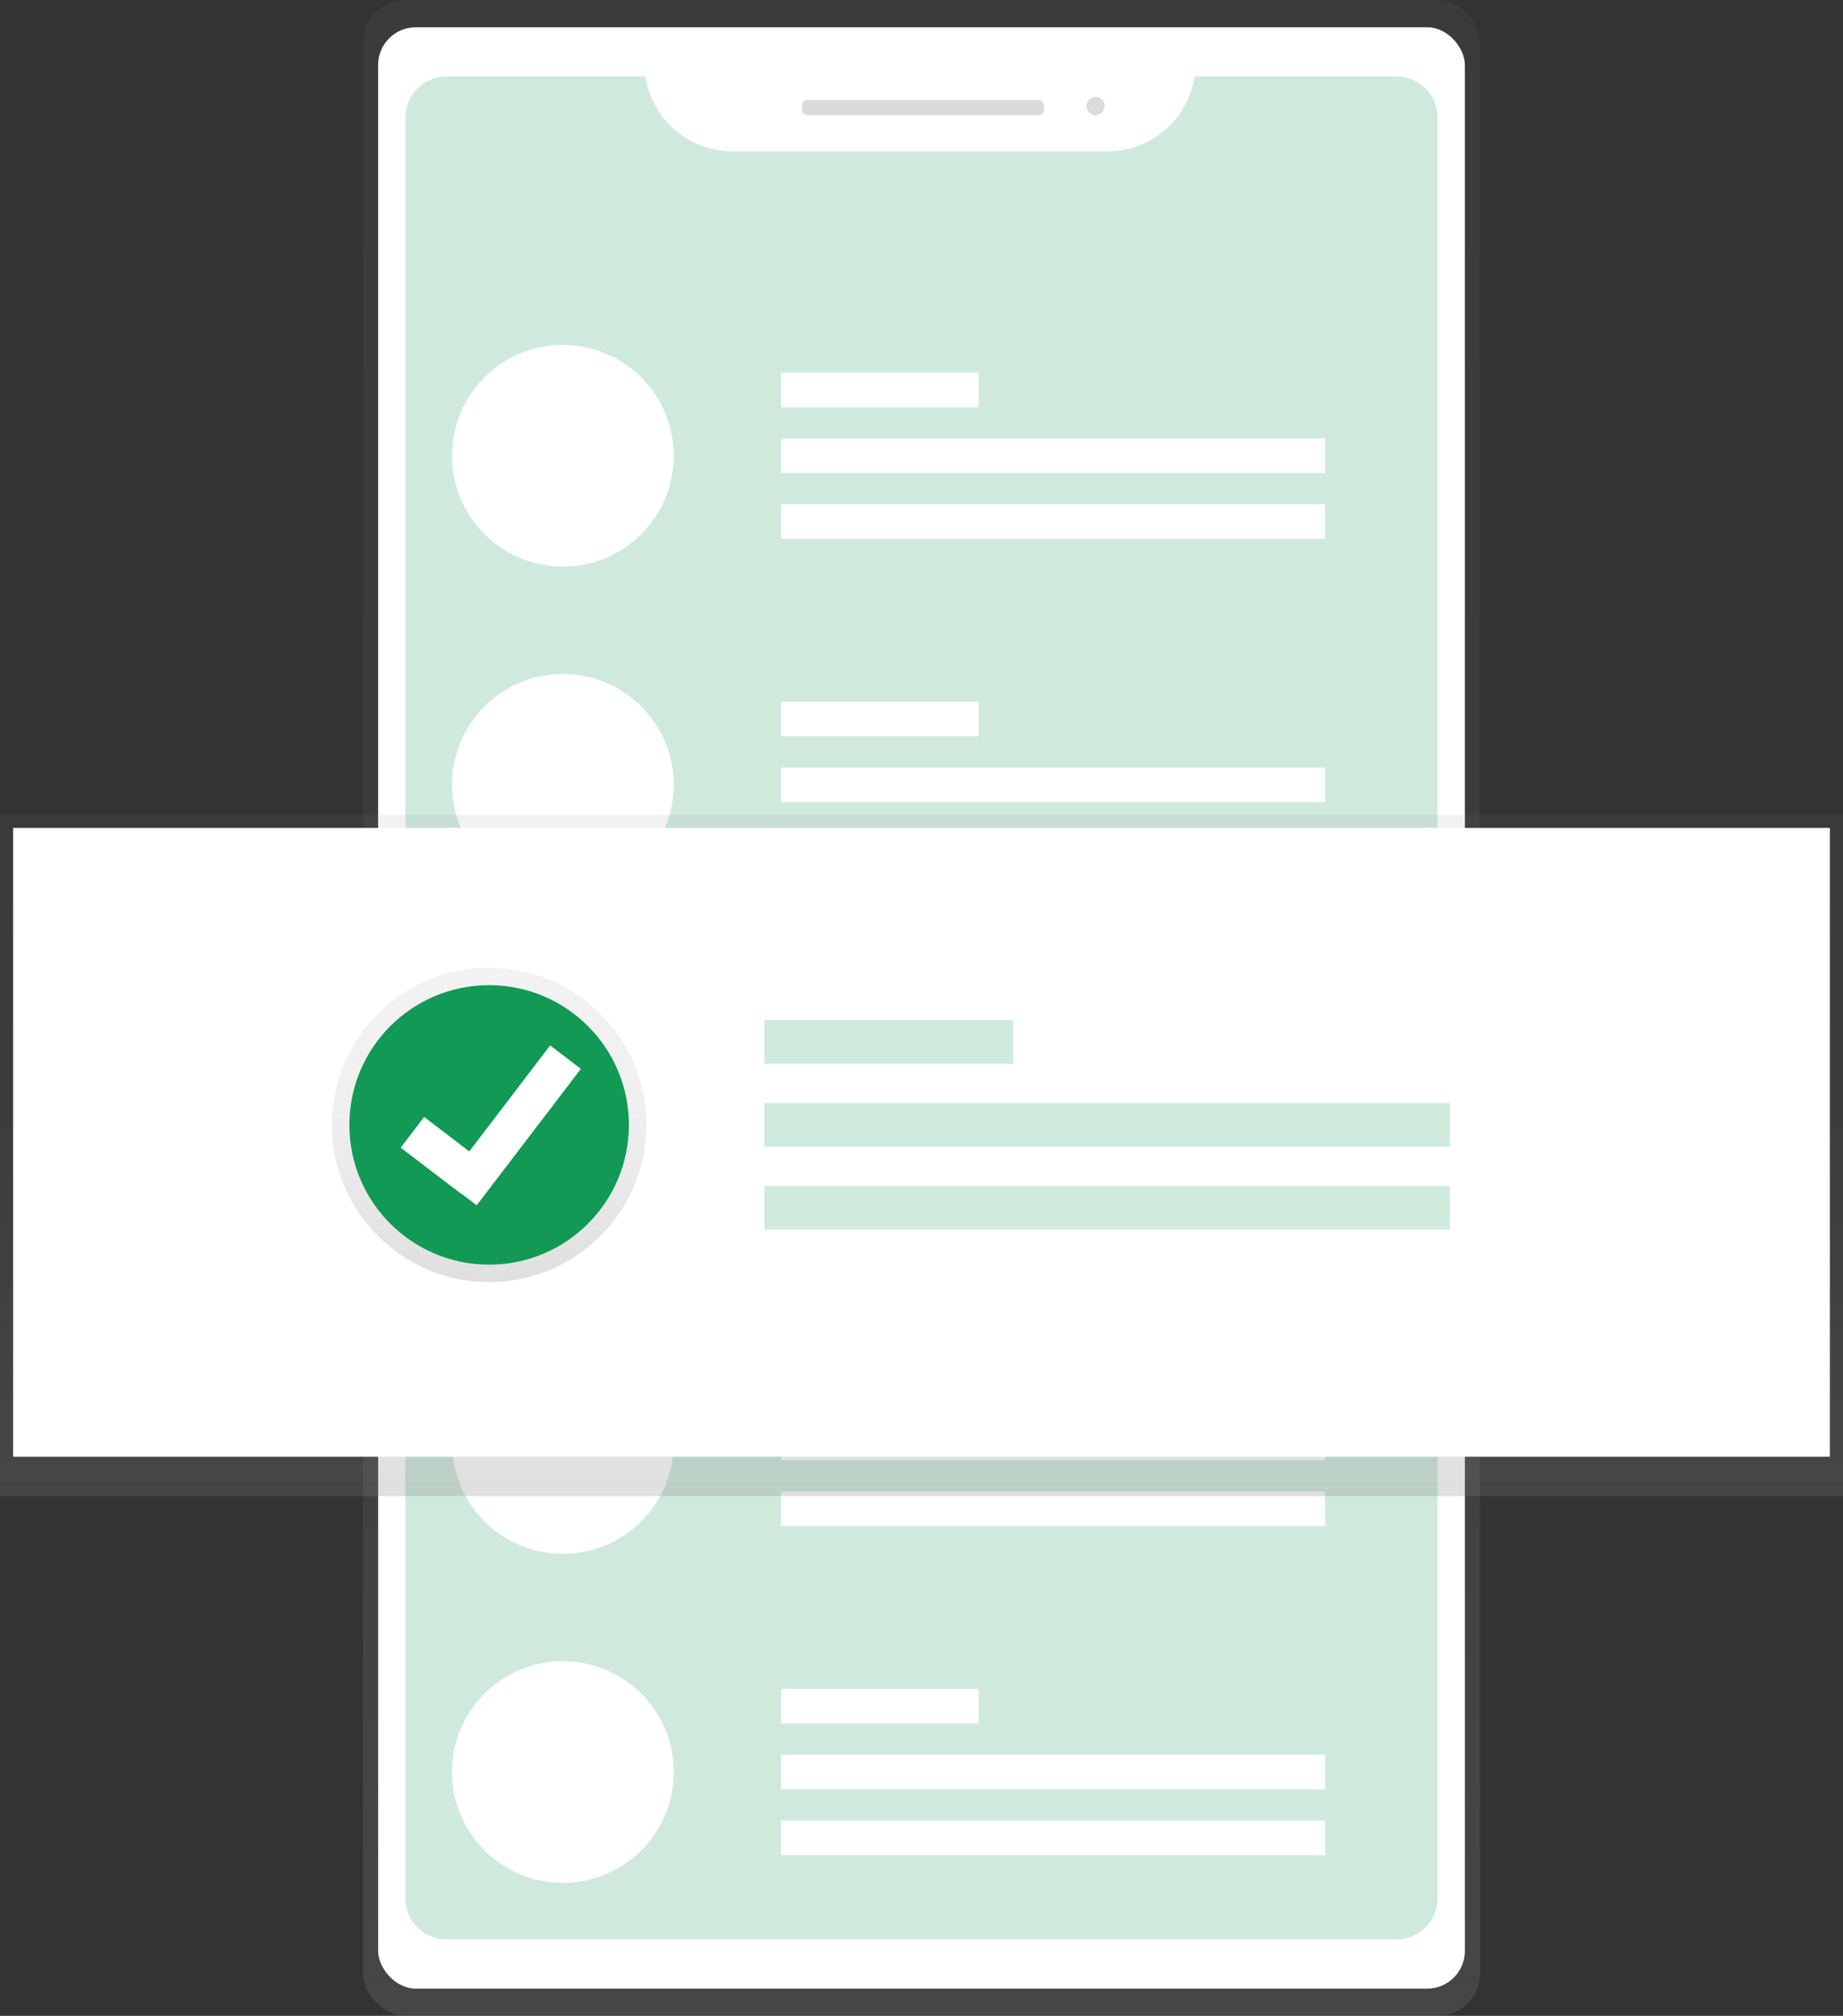 <svg xmlns="http://www.w3.org/2000/svg" xmlns:xlink="http://www.w3.org/1999/xlink" id="b9a38b5d-9c66-4a75-a477-70b37749fa7e" width="666.24" height="728.82" alt="Select" class="item__image" data-name="Layer 1" src="https://42f2671d685f51e10fc6-b9fcecea3e50b3b59bdc28dead054ebc.ssl.cf5.rackcdn.com/illustrations/select_13cv.svg" viewBox="0 0 666.24 728.82"><rect x="0" y="0" width="666.24" height="728.82" fill="#333333" stroke="none"/><defs><linearGradient id="0b4bbb50-2c74-4271-bf06-9944ea4886f0" x1="600" x2="600" y1="814.41" y2="85.59" gradientTransform="translate(-266.87 -85.6)" gradientUnits="userSpaceOnUse"><stop offset="0" stop-color="gray" stop-opacity=".25"/><stop offset=".54" stop-color="gray" stop-opacity=".12"/><stop offset="1" stop-color="gray" stop-opacity=".1"/></linearGradient><linearGradient id="3343e46b-8287-40fd-bf41-51a7a19771a9" x1="333.12" x2="333.12" y1="540.89" y2="294.6" gradientTransform="matrix(1, 0, 0, 1, 0, 0)" xlink:href="#0b4bbb50-2c74-4271-bf06-9944ea4886f0"/><linearGradient id="53153d7b-989b-4b45-8d94-5525de3b761a" x1="176.82" x2="176.82" y1="463.53" y2="349.86" gradientTransform="matrix(1, 0, 0, 1, 0, 0)" xlink:href="#0b4bbb50-2c74-4271-bf06-9944ea4886f0"/></defs><title>select</title><rect width="403.77" height="728.81" x="131.23" fill="url(#0b4bbb50-2c74-4271-bf06-9944ea4886f0)" rx="15.34" ry="15.34"/><rect width="392.86" height="709.12" x="136.69" y="9.85" fill="#fff" rx="13.64" ry="13.64"/><path fill="#195" d="M698.7,113.22a31.85,31.85,0,0,1-31.39,27.09H531.61a31.85,31.85,0,0,1-31.39-27.09H428.35a14.92,14.92,0,0,0-14.92,14.92V771.86a14.92,14.92,0,0,0,14.92,14.92H771.65a14.92,14.92,0,0,0,14.92-14.92V128.14a14.92,14.92,0,0,0-14.92-14.92Z" opacity=".2" transform="translate(-266.88 -85.59)"/><rect width="87.55" height="5.47" x="289.9" y="36.12" fill="#dbdbdb" rx="2" ry="2"/><circle cx="396.05" cy="38.31" r="3.28" fill="#dbdbdb"/><circle cx="203.47" cy="164.78" r="40.07" fill="#fff"/><rect width="71.38" height="12.52" x="282.37" y="134.72" fill="#fff"/><rect width="196.62" height="12.52" x="282.37" y="158.51" fill="#fff"/><rect width="196.62" height="12.52" x="282.37" y="182.31" fill="#fff"/><circle cx="203.47" cy="283.75" r="40.07" fill="#fff"/><rect width="71.38" height="12.52" x="282.37" y="253.69" fill="#fff"/><rect width="196.62" height="12.52" x="282.37" y="277.49" fill="#fff"/><rect width="196.62" height="12.52" x="282.37" y="301.28" fill="#fff"/><circle cx="203.47" cy="402.72" r="40.07" fill="#fff"/><rect width="71.38" height="12.52" x="282.37" y="372.66" fill="#fff"/><rect width="196.62" height="12.52" x="282.37" y="396.46" fill="#fff"/><rect width="196.62" height="12.52" x="282.37" y="420.25" fill="#fff"/><circle cx="203.47" cy="521.69" r="40.07" fill="#fff"/><rect width="71.38" height="12.52" x="282.37" y="491.63" fill="#fff"/><rect width="196.62" height="12.52" x="282.37" y="515.43" fill="#fff"/><rect width="196.62" height="12.52" x="282.37" y="539.22" fill="#fff"/><circle cx="203.47" cy="640.66" r="40.07" fill="#fff"/><rect width="71.38" height="12.52" x="282.37" y="610.61" fill="#fff"/><rect width="196.62" height="12.52" x="282.37" y="634.4" fill="#fff"/><rect width="196.62" height="12.52" x="282.37" y="658.19" fill="#fff"/><rect width="666.24" height="246.29" y="294.6" fill="url(#3343e46b-8287-40fd-bf41-51a7a19771a9)"/><rect width="656.77" height="227.34" x="4.74" y="299.34" fill="#fff"/><circle cx="176.82" cy="406.7" r="56.84" fill="url(#53153d7b-989b-4b45-8d94-5525de3b761a)"/><circle cx="176.82" cy="406.7" r="50.52" fill="#195"/><g opacity=".2"><rect width="89.99" height="15.79" x="276.28" y="368.8" fill="#195"/><rect width="247.87" height="15.79" x="276.28" y="398.8" fill="#195"/><rect width="247.87" height="15.79" x="276.28" y="428.8" fill="#195"/></g><polygon fill="#fff" points="209.98 386.44 198.88 377.97 169.64 416.29 153.32 403.83 144.85 414.93 166.73 431.63 166.79 431.55 172.32 435.77 209.98 386.44"/></svg>